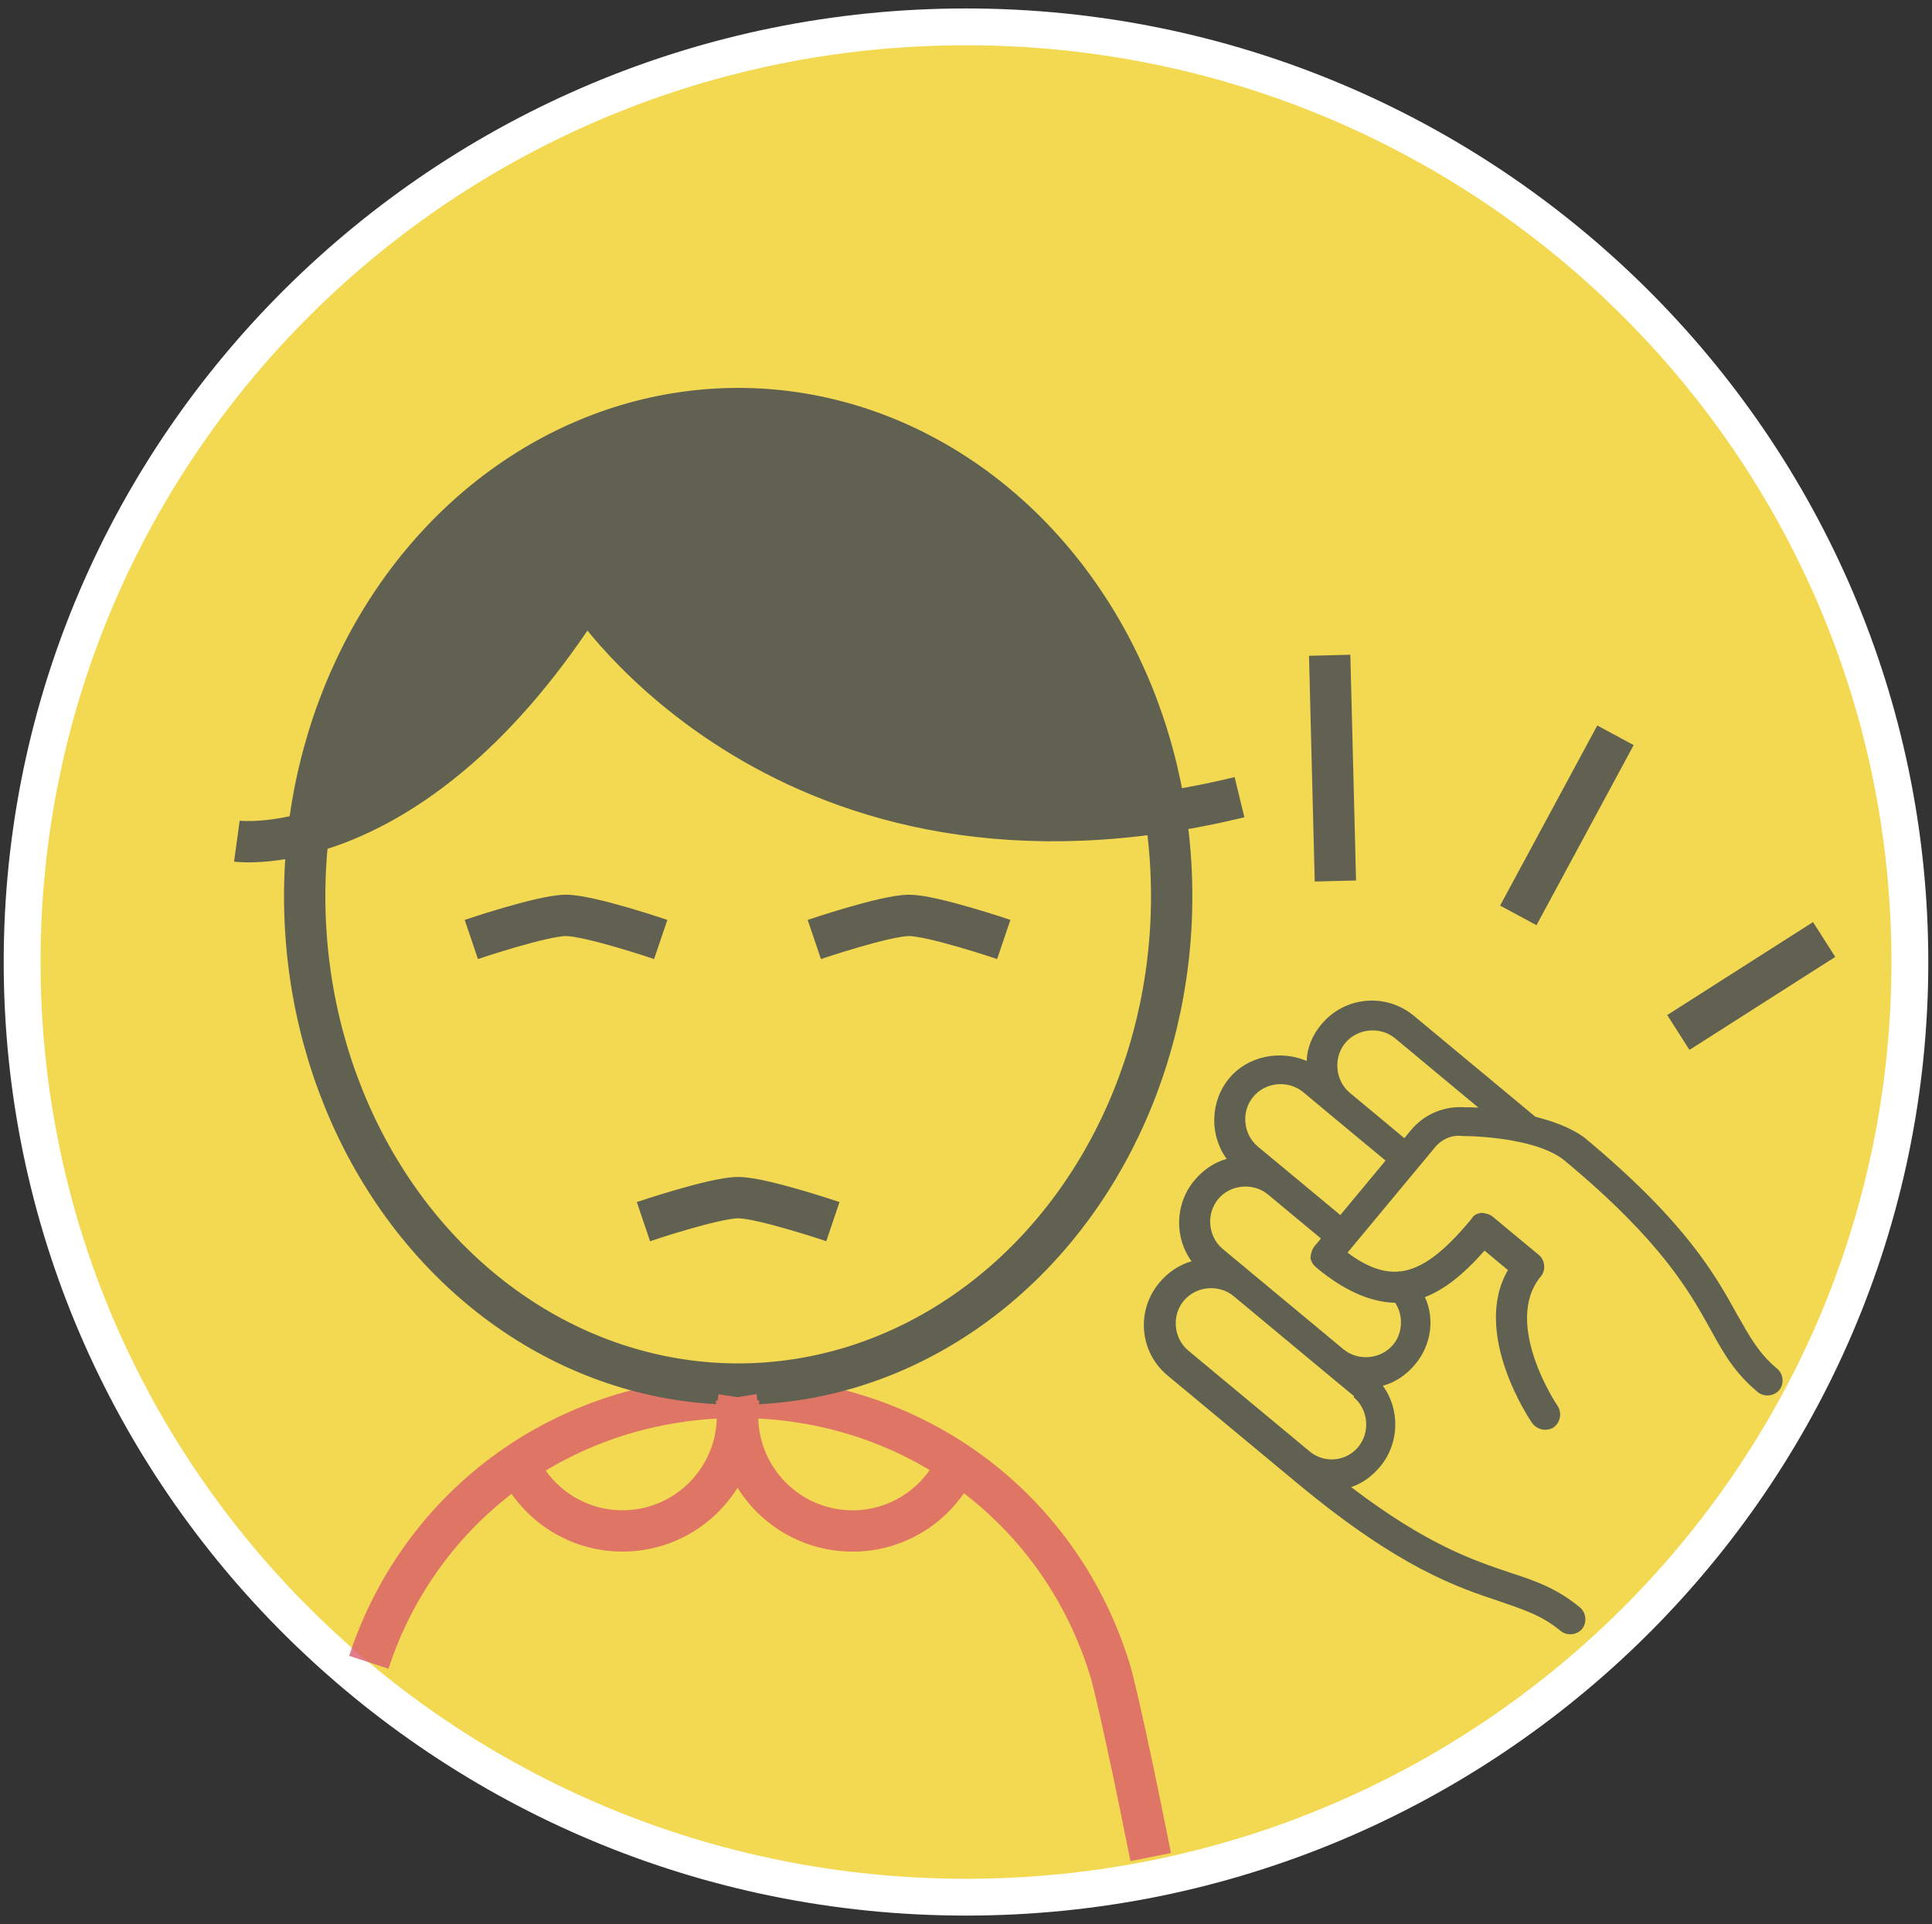 <?xml version="1.0" encoding="utf-8"?>
<!-- Generator: Adobe Illustrator 16.0.0, SVG Export Plug-In . SVG Version: 6.00 Build 0)  -->
<!DOCTYPE svg PUBLIC "-//W3C//DTD SVG 1.1//EN" "http://www.w3.org/Graphics/SVG/1.1/DTD/svg11.dtd">
<svg version="1.1" id="Layer_1" xmlns="http://www.w3.org/2000/svg" xmlns:xlink="http://www.w3.org/1999/xlink" x="0px" y="0px"
	 width="42.25px" height="42.083px" viewBox="0 0 42.25 42.083" enable-background="new 0 0 42.25 42.083" xml:space="preserve">
<rect x="0" y="0" width="42.25" height="42.083" fill="#333333" stroke="none"/>
<g>
	<g>
		<path fill="#F3D952" d="M21.125,41.495c-11.382,0-20.642-9.176-20.642-20.454S9.743,0.587,21.125,0.587
			s20.642,9.175,20.642,20.454S32.507,41.495,21.125,41.495z"/>
		<path fill="#FFFFFF" d="M21.125,0.99c11.178,0,20.238,8.977,20.238,20.051c0,11.074-9.061,20.051-20.238,20.051
			S0.887,32.115,0.887,21.041C0.887,9.967,9.947,0.99,21.125,0.99 M21.125,0.185c-11.604,0-21.044,9.356-21.044,20.856
			c0,11.5,9.44,20.856,21.044,20.856s21.044-9.356,21.044-20.856C42.169,9.541,32.729,0.185,21.125,0.185L21.125,0.185z"/>
	</g>
	<g id="Faust_seitlich" opacity="0.8">
		<path fill="#3C4352" d="M33.574,24.424c-0.017-0.015-0.017-0.015-0.033-0.028l-2.622-2.179c-0.612-0.508-1.515-0.425-2.023,0.188
			c-0.199,0.239-0.315,0.516-0.319,0.8c-0.573-0.245-1.284-0.116-1.694,0.376c-0.424,0.511-0.435,1.25-0.057,1.766
			c-0.261,0.071-0.513,0.236-0.71,0.475c-0.425,0.51-0.436,1.249-0.058,1.765c-0.261,0.071-0.513,0.235-0.71,0.474
			c-0.51,0.613-0.426,1.518,0.187,2.025l2.638,2.191c0.035,0.029,0.068,0.057,0.103,0.085l0.102,0.085
			c2.229,1.852,3.495,2.271,4.418,2.577c0.535,0.187,0.925,0.308,1.333,0.647c0.137,0.112,0.354,0.093,0.468-0.043
			c0.112-0.137,0.092-0.355-0.044-0.469c-0.511-0.424-0.98-0.584-1.547-0.768c-0.764-0.26-1.783-0.59-3.458-1.865
			c0.244-0.086,0.451-0.229,0.635-0.451c0.425-0.51,0.435-1.25,0.058-1.766c0.26-0.07,0.513-0.234,0.71-0.473
			c0.354-0.426,0.426-0.998,0.21-1.466c0.425-0.165,0.834-0.485,1.304-1.017l0.511,0.426c-0.799,1.378,0.476,3.271,0.529,3.344
			c0.108,0.147,0.301,0.192,0.466,0.1c0.147-0.109,0.192-0.301,0.098-0.465c-0.017-0.014-1.221-1.82-0.372-2.842
			c0.113-0.136,0.092-0.354-0.043-0.467l-1.005-0.834c-0.067-0.058-0.164-0.08-0.244-0.088c-0.093,0.008-0.184,0.048-0.223,0.13
			c-0.608,0.731-1.077,1.091-1.559,1.151c-0.019-0.016-0.032,0.002-0.032,0.002c-0.343,0.031-0.717-0.107-1.122-0.414l0.128-0.154
			c0,0,0,0,0.014-0.017c0,0,0,0,0.014-0.017l1.754-2.111c0.155-0.188,0.381-0.287,0.637-0.247l0.031-0.003
			c0.425,0.008,1.625,0.086,2.17,0.538c2.128,1.768,2.733,2.874,3.184,3.681c0.286,0.523,0.529,0.957,1.039,1.381
			c0.137,0.113,0.354,0.093,0.469-0.043c0.113-0.137,0.093-0.354-0.044-0.468c-0.408-0.339-0.598-0.698-0.879-1.19
			c-0.472-0.853-1.114-2.019-3.344-3.871C34.351,24.666,33.978,24.527,33.574,24.424z M27.508,25.078
			c-0.324-0.269-0.37-0.768-0.101-1.09c0.268-0.324,0.767-0.37,1.091-0.102l0.612,0.51l1.19,0.988l-0.989,1.191l-1.157-0.961
			L27.508,25.078z M29.601,30.557c0.324,0.27,0.37,0.768,0.101,1.091c-0.254,0.307-0.705,0.362-1.025,0.126l-0.051-0.042
			c-0.018-0.015-0.034-0.028-0.052-0.042l-2.587-2.15c-0.323-0.268-0.369-0.767-0.1-1.09c0.269-0.323,0.767-0.369,1.09-0.102
			l1.991,1.656l0.646,0.535L29.601,30.557z M30.468,29.408c-0.269,0.324-0.767,0.369-1.09,0.102l-1.991-1.655l-0.646-0.537
			c-0.324-0.269-0.369-0.768-0.102-1.091s0.768-0.369,1.092-0.1l1.156,0.961l-0.141,0.17l0,0c-0.057,0.068-0.078,0.164-0.088,0.244
			c0.009,0.093,0.062,0.167,0.131,0.224c0.612,0.509,1.186,0.755,1.721,0.768C30.69,28.76,30.681,29.152,30.468,29.408z
			 M30.853,24.722l-0.142,0.171l-1.191-0.99c-0.322-0.268-0.369-0.768-0.101-1.092c0.269-0.322,0.768-0.367,1.091-0.1l1.82,1.514
			c-0.141-0.003-0.219-0.011-0.283-0.006C31.589,24.183,31.149,24.364,30.853,24.722z"/>
	</g>
	<g>
		<g opacity="0.8">
			<path fill="none" stroke="#3C4352" stroke-width="0.904" stroke-miterlimit="10" d="M14.071,26.719c0,0,1.554-0.525,2.071-0.525
				s2.072,0.525,2.072,0.525"/>
			<path fill="none" stroke="#D95D6A" stroke-width="0.904" stroke-miterlimit="10" d="M8.065,36.357
				c1.141-3.475,4.327-5.795,8.078-5.795c3.844,0,7.093,2.438,8.159,6.057c0,0,0.261,0.971,0.862,3.998"/>
			<g>
				<path fill="none" stroke="#3C4352" stroke-width="0.904" stroke-miterlimit="10" d="M5.18,18.397c0,0,3.894,0.533,7.642-5.392
					c0,0,4.372,6.835,14.284,4.431"/>
				<g>
					<defs>
						<ellipse id="SVGID_1_" cx="16.143" cy="19.604" rx="9.48" ry="10.668"/>
					</defs>
					<clipPath id="SVGID_2_">
						<use xlink:href="#SVGID_1_"  overflow="visible"/>
					</clipPath>
					<path clip-path="url(#SVGID_2_)" fill="#3C4352" d="M6.352,18.237c2.746,0.799,6.256-5.231,6.256-5.231s4.228,6.14,13.7,4.751
						c0,0-1.756-8.008-7.29-9.396C13.481,6.972,8.905,8.575,7.202,12.312S6.352,18.237,6.352,18.237z"/>
					<use xlink:href="#SVGID_1_"  overflow="visible" fill="none" stroke="#3C4352" stroke-width="0.904" stroke-miterlimit="10"/>
				</g>
			</g>
			<g>
				<path fill="none" stroke="#D95D6A" stroke-width="0.904" stroke-miterlimit="10" d="M16.097,30.563
					c0.021,0.13,0.032,0.263,0.032,0.399c0,1.393-1.126,2.522-2.515,2.522c-1.017,0-1.892-0.604-2.288-1.474"/>
				<path fill="none" stroke="#D95D6A" stroke-width="0.904" stroke-miterlimit="10" d="M20.96,31.944
					c-0.381,0.905-1.274,1.541-2.316,1.541c-1.389,0-2.515-1.13-2.515-2.522c0-0.137,0.011-0.27,0.031-0.399"/>
			</g>
		</g>
		<path opacity="0.8" fill="none" stroke="#3C4352" stroke-width="0.904" stroke-miterlimit="10" d="M10.307,20.548
			c0,0,1.554-0.527,2.07-0.527c0.519,0,2.072,0.527,2.072,0.527"/>
		<path opacity="0.8" fill="none" stroke="#3C4352" stroke-width="0.904" stroke-miterlimit="10" d="M17.808,20.548
			c0,0,1.554-0.527,2.071-0.527c0.517,0,2.072,0.527,2.072,0.527"/>
	</g>
	
		<line opacity="0.8" fill="none" stroke="#3C4352" stroke-width="0.904" stroke-miterlimit="10" x1="29.203" y1="19.269" x2="29.078" y2="14.332"/>
	
		<line opacity="0.8" fill="none" stroke="#3C4352" stroke-width="0.904" stroke-miterlimit="10" x1="33.203" y1="20.021" x2="35.328" y2="16.082"/>
	
		<line opacity="0.8" fill="none" stroke="#3C4352" stroke-width="0.904" stroke-miterlimit="10" x1="36.703" y1="22.582" x2="39.891" y2="20.548"/>
</g>
</svg>
